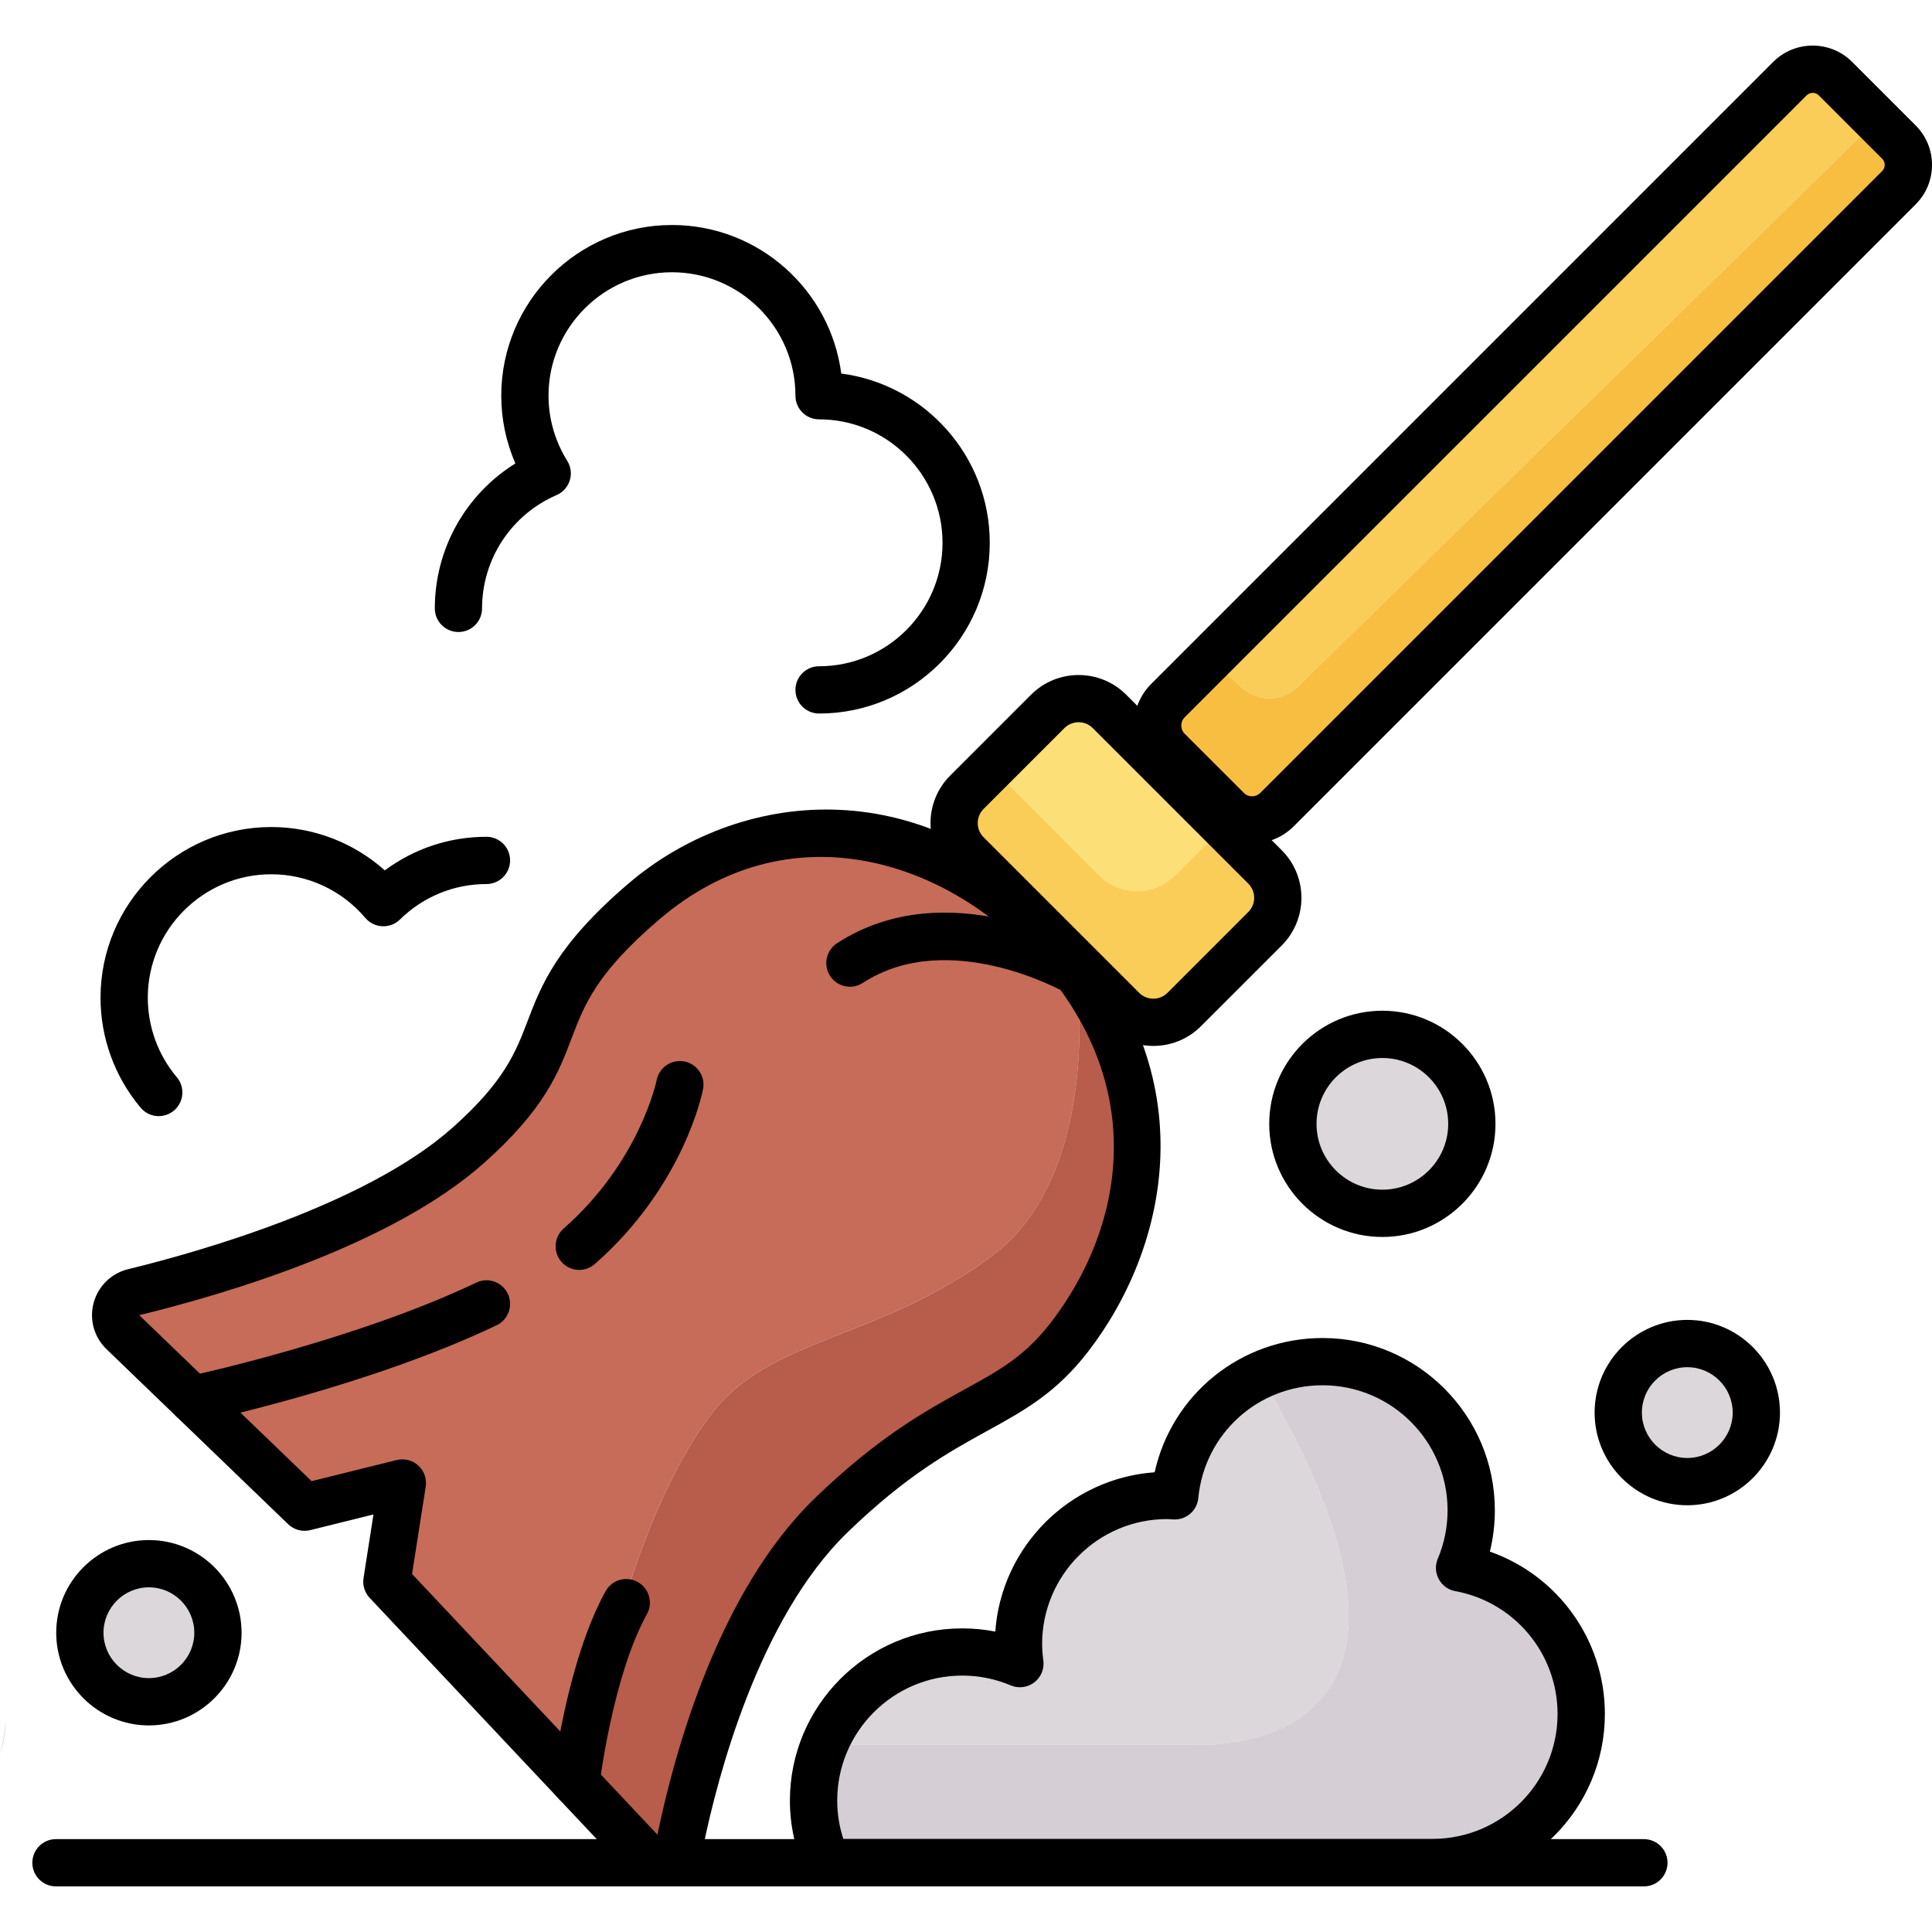 <svg xmlns="http://www.w3.org/2000/svg" width="100" height="100" viewBox="0 0 100 100" fill="none">
  <g clip-path="url(#clip0_116_924)">
    <path d="M51.324 65.023C57.115 60.725 55.74 50.5 55.713 50.299C55.285 49.725 54.812 49.152 54.283 48.586C47.267 41.098 38.539 42.211 33.34 46.648C26.566 52.43 30.289 53.904 24.223 59.293C19.588 63.412 10.955 65.894 6.916 66.881C5.98 67.109 5.668 68.281 6.361 68.949L15.766 78.01L20.824 76.754L20.025 81.867L30.084 92.555C30.527 89.734 32.478 78.828 36.867 73.129C39.891 69.203 45.474 69.363 51.322 65.022L51.324 65.023Z" fill="#C66C58"/>
    <path d="M58.754 57.697C58.67 56.967 58.525 56.228 58.316 55.484C57.834 53.766 56.996 52.025 55.723 50.312L55.711 50.299C55.738 50.5 57.115 60.725 51.322 65.023C45.473 69.365 39.891 69.205 36.867 73.131C32.478 78.83 30.527 89.736 30.084 92.557L33.139 95.801C33.557 96.246 34.176 96.285 34.637 96.025C34.924 95.863 35.15 95.586 35.227 95.213C35.346 94.641 35.492 93.982 35.67 93.264L39.365 83.387C40.125 82.002 41 80.682 42.004 79.516C42.334 79.133 42.674 78.766 43.031 78.42C44.986 76.529 46.633 75.314 48.068 74.406C51.137 72.465 53.244 71.93 55.332 69.234C56.59 67.613 57.658 65.613 58.279 63.395C58.777 61.609 58.982 59.684 58.754 57.697Z" fill="#B85C4B"/>
    <path d="M7.707 88.082C9.68 88.082 11.279 86.483 11.279 84.51C11.279 82.537 9.68 80.938 7.707 80.938C5.734 80.938 4.135 82.537 4.135 84.51C4.135 86.483 5.734 88.082 7.707 88.082Z" fill="#DBD7DB"/>
    <path d="M7.707 89.307C5.062 89.307 2.91 87.154 2.91 84.51C2.91 81.865 5.062 79.713 7.707 79.713C10.352 79.713 12.504 81.865 12.504 84.51C12.504 87.154 10.352 89.307 7.707 89.307ZM7.707 82.16C6.412 82.16 5.357 83.215 5.357 84.51C5.357 85.805 6.412 86.859 7.707 86.859C9.002 86.859 10.057 85.805 10.057 84.51C10.057 83.215 9.002 82.16 7.707 82.16Z" fill="black"/>
    <path d="M87.334 76.689C89.307 76.689 90.906 75.09 90.906 73.117C90.906 71.144 89.307 69.545 87.334 69.545C85.361 69.545 83.762 71.144 83.762 73.117C83.762 75.09 85.361 76.689 87.334 76.689Z" fill="#DBD7DB"/>
    <path d="M87.334 77.912C84.689 77.912 82.537 75.76 82.537 73.115C82.537 70.471 84.689 68.318 87.334 68.318C89.978 68.318 92.131 70.471 92.131 73.115C92.131 75.76 89.978 77.912 87.334 77.912ZM87.334 70.766C86.039 70.766 84.984 71.82 84.984 73.115C84.984 74.41 86.039 75.465 87.334 75.465C88.629 75.465 89.684 74.41 89.684 73.115C89.684 71.82 88.629 70.766 87.334 70.766Z" fill="black"/>
    <path d="M71.551 62.801C74.108 62.801 76.182 60.727 76.182 58.17C76.182 55.612 74.108 53.539 71.551 53.539C68.993 53.539 66.92 55.612 66.92 58.17C66.92 60.727 68.993 62.801 71.551 62.801Z" fill="#DBD7DB"/>
    <path d="M71.551 64.025C68.322 64.025 65.695 61.398 65.695 58.17C65.695 54.941 68.322 52.315 71.551 52.315C74.779 52.315 77.406 54.941 77.406 58.17C77.406 61.398 74.779 64.025 71.551 64.025ZM71.551 54.762C69.672 54.762 68.143 56.291 68.143 58.17C68.143 60.049 69.672 61.578 71.551 61.578C73.43 61.578 74.959 60.049 74.959 58.17C74.959 56.291 73.43 54.762 71.551 54.762Z" fill="black"/>
    <path d="M85.088 97.639H2.896C2.221 97.639 1.674 97.092 1.674 96.416C1.674 95.74 2.221 95.193 2.896 95.193H85.088C85.764 95.193 86.311 95.74 86.311 96.416C86.311 97.092 85.764 97.639 85.088 97.639Z" fill="black"/>
    <path d="M8.217 57.772C7.869 57.772 7.523 57.623 7.281 57.336C5.941 55.746 5.203 53.725 5.203 51.643C5.203 46.77 9.168 42.807 14.039 42.807C16.223 42.807 18.309 43.613 19.918 45.051C21.434 43.924 23.262 43.312 25.18 43.312C25.855 43.312 26.402 43.859 26.402 44.535C26.402 45.211 25.855 45.758 25.18 45.758C23.496 45.758 21.906 46.41 20.701 47.594C20.459 47.832 20.129 47.957 19.789 47.943C19.449 47.928 19.131 47.772 18.912 47.514C17.693 46.076 15.918 45.252 14.041 45.252C10.518 45.252 7.65 48.119 7.65 51.643C7.65 53.148 8.184 54.609 9.152 55.758C9.588 56.273 9.521 57.047 9.006 57.48C8.777 57.674 8.496 57.77 8.219 57.77L8.217 57.772Z" fill="black"/>
    <path d="M42.395 36.932C41.719 36.932 41.172 36.385 41.172 35.709C41.172 35.033 41.719 34.486 42.395 34.486C45.918 34.486 48.785 31.619 48.785 28.096C48.785 24.572 45.918 21.705 42.395 21.705C41.719 21.705 41.172 21.158 41.172 20.482C41.172 16.959 38.305 14.092 34.781 14.092C31.258 14.092 28.391 16.959 28.391 20.482C28.391 21.67 28.727 22.836 29.361 23.855C29.551 24.158 29.598 24.527 29.49 24.867C29.385 25.207 29.135 25.484 28.809 25.625C26.465 26.639 24.951 28.941 24.951 31.49C24.951 32.166 24.404 32.713 23.729 32.713C23.053 32.713 22.506 32.166 22.506 31.49C22.506 28.406 24.107 25.584 26.676 23.988C26.195 22.883 25.945 21.691 25.945 20.482C25.945 15.609 29.91 11.646 34.781 11.646C39.264 11.646 42.978 15.002 43.543 19.334C47.875 19.898 51.23 23.613 51.23 28.096C51.23 32.969 47.266 36.932 42.395 36.932Z" fill="black"/>
    <path d="M55.709 51.514C55.502 51.514 55.293 51.461 55.101 51.352C55.021 51.307 49.094 47.99 44.66 50.875C44.094 51.244 43.336 51.082 42.967 50.516C42.597 49.949 42.76 49.191 43.326 48.822C49.033 45.109 56.027 49.061 56.322 49.23C56.908 49.568 57.109 50.316 56.771 50.9C56.545 51.293 56.133 51.514 55.711 51.514H55.709Z" fill="black"/>
    <path d="M60.815 89.441C60.139 89.441 59.592 88.894 59.592 88.219C59.592 85.574 61.744 83.422 64.389 83.422C65.064 83.422 65.611 83.969 65.611 84.644C65.611 85.32 65.064 85.867 64.389 85.867C63.094 85.867 62.039 86.922 62.039 88.217C62.039 88.893 61.492 89.439 60.816 89.439L60.815 89.441Z" fill="black"/>
    <path d="M29.982 65.731C29.642 65.731 29.305 65.59 29.062 65.314C28.617 64.807 28.668 64.033 29.174 63.588C33.119 60.125 33.98 55.949 33.988 55.908C34.119 55.248 34.76 54.812 35.422 54.941C36.084 55.07 36.517 55.707 36.391 56.369C36.352 56.572 35.391 61.385 30.787 65.426C30.555 65.629 30.267 65.731 29.98 65.731H29.982Z" fill="black"/>
    <path d="M9.981 73.662C9.414 73.662 8.908 73.268 8.785 72.693C8.645 72.033 9.067 71.383 9.727 71.242C9.813 71.225 18.373 69.385 24.652 66.387C25.262 66.096 25.992 66.353 26.283 66.963C26.574 67.572 26.317 68.303 25.707 68.594C19.162 71.721 10.598 73.559 10.236 73.635C10.151 73.652 10.065 73.662 9.981 73.662Z" fill="black"/>
    <path d="M60.453 36.262C60.227 36.488 60.078 36.764 59.996 37.053L62.602 34.113L60.453 36.262Z" fill="#FACD59"/>
    <path d="M66.096 41.906L98.289 9.713C98.566 9.436 98.719 9.084 98.76 8.721L65.133 42.408C65.486 42.344 65.824 42.178 66.098 41.904L66.096 41.906Z" fill="#FACD59"/>
    <path d="M60.453 38.842L63.518 41.906C63.951 42.34 64.545 42.504 65.107 42.412L60.012 38.096C60.098 38.369 60.238 38.627 60.455 38.842H60.453Z" fill="#FACD59"/>
    <path d="M65.119 42.422L65.133 42.408C65.133 42.408 65.115 42.408 65.107 42.41L65.119 42.42V42.422Z" fill="#F8BE42"/>
    <path d="M59.996 37.053L59.475 37.641L60.01 38.094C59.904 37.754 59.9 37.395 59.996 37.053Z" fill="#F8BE42"/>
    <path d="M98.76 8.711V8.723L98.766 8.715L98.76 8.711Z" fill="#F8BE42"/>
    <path d="M67.164 35.555L97.156 6.225L95.002 4.07C94.352 3.42 93.295 3.42 92.644 4.07L62.602 34.113L64.312 35.623C65.135 36.35 66.379 36.318 67.164 35.555Z" fill="#FACD59"/>
    <path d="M60.453 38.842L63.518 41.906C64.231 42.619 65.385 42.619 66.098 41.906L98.289 9.713C98.939 9.062 98.939 8.006 98.289 7.355L97.156 6.223L67.164 35.553C66.377 36.318 65.135 36.348 64.312 35.621L62.602 34.111L60.453 36.26C59.74 36.973 59.74 38.127 60.453 38.84V38.842Z" fill="#F8BE42"/>
    <path d="M64.807 43.662C64.027 43.662 63.246 43.365 62.652 42.772L59.588 39.707C59.012 39.131 58.695 38.367 58.695 37.553C58.695 36.738 59.012 35.973 59.588 35.398L91.779 3.205C92.906 2.078 94.74 2.078 95.867 3.205L99.154 6.492C99.701 7.037 100 7.764 100 8.535C100 9.307 99.699 10.033 99.154 10.578L66.963 42.77C66.369 43.363 65.588 43.66 64.809 43.66L64.807 43.662ZM93.824 4.807C93.711 4.807 93.598 4.85 93.51 4.936L61.318 37.127C61.166 37.279 61.143 37.459 61.143 37.553C61.143 37.647 61.166 37.824 61.318 37.977L64.383 41.041C64.617 41.275 64.998 41.275 65.232 41.041L97.424 8.85C97.537 8.736 97.553 8.605 97.553 8.535C97.553 8.465 97.535 8.334 97.424 8.221L94.137 4.934C94.051 4.848 93.938 4.805 93.822 4.805L93.824 4.807Z" fill="black"/>
    <path d="M51.324 39.73L48.984 42.053L49.398 42.48C49.428 41.945 49.639 41.418 50.049 41.008L51.326 39.73H51.324Z" fill="#FACD59"/>
    <path d="M66.008 47.213L66.566 46.684L66.107 46.121C66.164 46.486 66.131 46.861 66.008 47.213Z" fill="#FACD59"/>
    <path d="M59.486 52.895L59.742 53.158L60.033 52.883C59.852 52.91 59.67 52.912 59.486 52.895Z" fill="#FACD59"/>
    <path d="M60.801 45.33L63.383 42.775L57.428 36.82C56.545 35.938 55.115 35.938 54.232 36.82L51.326 39.727L56.91 45.318C57.982 46.393 59.723 46.398 60.801 45.33Z" fill="#FCDF76"/>
    <path d="M50.047 44.201L58.098 52.252C58.98 53.135 60.41 53.135 61.293 52.252L65.478 48.066C66.361 47.184 66.361 45.754 65.478 44.871L63.381 42.773L60.799 45.328C59.721 46.397 57.98 46.391 56.908 45.316L51.324 39.725L50.045 41.004C49.162 41.887 49.162 43.316 50.045 44.199L50.047 44.201Z" fill="#FACD59"/>
    <path d="M59.695 54.137C58.805 54.137 57.912 53.797 57.232 53.119L49.182 45.066C47.824 43.709 47.824 41.5 49.182 40.143L53.367 35.957C54.725 34.6 56.934 34.6 58.291 35.957L66.344 44.01C67.701 45.367 67.701 47.576 66.344 48.934L62.158 53.119C61.478 53.799 60.588 54.137 59.695 54.137ZM58.963 51.389C59.367 51.793 60.023 51.793 60.428 51.389L64.613 47.203C65.018 46.799 65.018 46.143 64.613 45.738L56.56 37.685C56.156 37.281 55.5 37.281 55.096 37.685L50.91 41.871C50.506 42.275 50.506 42.932 50.91 43.336L58.961 51.387L58.963 51.389Z" fill="black"/>
    <path d="M34.027 97.41C33.363 97.41 32.719 97.139 32.248 96.639L19.135 82.707C18.875 82.432 18.758 82.053 18.817 81.68L19.33 78.387L16.059 79.199C15.65 79.301 15.219 79.186 14.916 78.893L5.512 69.832C4.869 69.213 4.613 68.293 4.848 67.432C5.08 66.572 5.762 65.906 6.625 65.695C10.172 64.83 18.904 62.383 23.408 58.381C26.117 55.973 26.693 54.459 27.305 52.857C28.01 51.006 28.809 48.908 32.543 45.721C38.09 40.986 47.537 39.602 55.174 47.752C62.59 55.666 60.414 64.676 56.299 69.986C54.656 72.106 53.004 73.014 51.092 74.066C49.137 75.143 46.922 76.361 43.883 79.299C39.242 83.785 37.121 92.096 36.424 95.461C36.238 96.357 35.576 97.07 34.695 97.318C34.475 97.381 34.25 97.412 34.027 97.412V97.41ZM21.326 81.467L34.029 94.963C34.951 90.51 37.238 82.322 42.184 77.541C45.457 74.375 47.93 73.016 49.914 71.924C51.727 70.928 53.035 70.207 54.367 68.488C58.063 63.721 59.746 56.209 53.391 49.426C48.807 44.533 40.826 41.871 34.133 47.582C30.873 50.365 30.25 51.998 29.592 53.728C28.904 55.535 28.192 57.404 25.035 60.211C20.299 64.42 11.832 66.943 7.207 68.074L16.129 76.664L20.531 75.572C20.93 75.475 21.35 75.58 21.652 75.857C21.955 76.135 22.098 76.543 22.035 76.949L21.328 81.471L21.326 81.467Z" fill="black"/>
    <path d="M29.812 92.268C29.812 92.268 30.5 86.412 32.416 82.953L29.812 92.268Z" fill="#DBD7DB"/>
    <path d="M29.814 93.492C29.768 93.492 29.719 93.49 29.67 93.484C29 93.406 28.52 92.797 28.598 92.127C28.627 91.879 29.338 85.99 31.346 82.361C31.672 81.769 32.416 81.557 33.008 81.885C33.6 82.213 33.812 82.957 33.484 83.547C31.711 86.75 31.031 92.356 31.025 92.412C30.951 93.035 30.424 93.492 29.812 93.492H29.814Z" fill="black"/>
    <path d="M65.234 71.195C62.815 72.316 61.072 74.654 60.807 77.428C60.674 77.42 60.541 77.408 60.406 77.408C56.158 77.408 52.717 80.852 52.717 85.098C52.717 85.443 52.748 85.781 52.791 86.113C51.871 85.725 50.861 85.51 49.801 85.51C46.578 85.51 43.822 87.494 42.678 90.307H61.977C61.977 90.307 77.17 91.246 65.234 71.195Z" fill="#DBD7DB"/>
    <path d="M0.273 89.096C0.244 89.682 0.152 90.248 0 90.791C0.209 90.219 0.293 89.652 0.273 89.096Z" fill="#D5CED4"/>
    <path d="M75.547 81.156C75.934 80.238 76.148 79.228 76.148 78.17C76.148 76.111 75.334 74.244 74.016 72.863C73.975 72.82 73.939 72.775 73.897 72.732H73.894C73.559 72.394 73.191 72.092 72.799 71.822C71.562 70.975 70.068 70.477 68.457 70.477C67.318 70.477 66.242 70.731 65.272 71.174C65.26 71.18 65.246 71.186 65.232 71.191C77.168 91.242 61.975 90.303 61.975 90.303H42.676C42.676 90.303 42.672 90.316 42.668 90.322C42.309 91.211 42.107 92.18 42.107 93.197C42.107 94.342 42.365 95.426 42.812 96.402H74.15C77.676 96.402 80.641 94.025 81.549 90.789C81.701 90.246 81.793 89.678 81.822 89.094C81.828 88.967 81.842 88.842 81.842 88.713C81.842 84.943 79.127 81.812 75.545 81.154L75.547 81.156Z" fill="#D5CED4"/>
    <path d="M74.152 97.627H42.815C42.336 97.627 41.902 97.348 41.703 96.914C41.16 95.732 40.885 94.482 40.885 93.199C40.885 88.285 44.883 84.285 49.799 84.285C50.381 84.285 50.953 84.34 51.516 84.449C51.832 80.047 55.361 76.519 59.764 76.205C60.66 72.174 64.221 69.256 68.459 69.256C73.373 69.256 77.373 73.254 77.373 78.17C77.373 78.898 77.287 79.613 77.115 80.311C80.635 81.545 83.068 84.885 83.068 88.715C83.068 93.629 79.07 97.629 74.154 97.629L74.152 97.627ZM43.647 95.18H74.152C77.719 95.18 80.619 92.279 80.619 88.713C80.619 85.594 78.393 82.92 75.326 82.357C74.961 82.291 74.647 82.062 74.471 81.736C74.295 81.41 74.275 81.022 74.42 80.68C74.756 79.885 74.926 79.039 74.926 78.168C74.926 74.602 72.025 71.701 68.459 71.701C65.109 71.701 62.344 74.213 62.023 77.541C61.961 78.191 61.402 78.676 60.744 78.647L60.592 78.637C60.531 78.633 60.469 78.627 60.406 78.627C56.84 78.627 53.94 81.527 53.94 85.094C53.94 85.348 53.959 85.619 54.004 85.949C54.06 86.385 53.883 86.816 53.533 87.082C53.184 87.348 52.721 87.406 52.316 87.236C51.52 86.9 50.674 86.728 49.801 86.728C46.234 86.728 43.334 89.629 43.334 93.195C43.334 93.871 43.44 94.535 43.648 95.176L43.647 95.18Z" fill="black"/>
  </g>
  <defs>
    <clipPath id="clip0_116_924">
      <rect width="100" height="100" fill="white"/>
    </clipPath>
  </defs>
</svg>